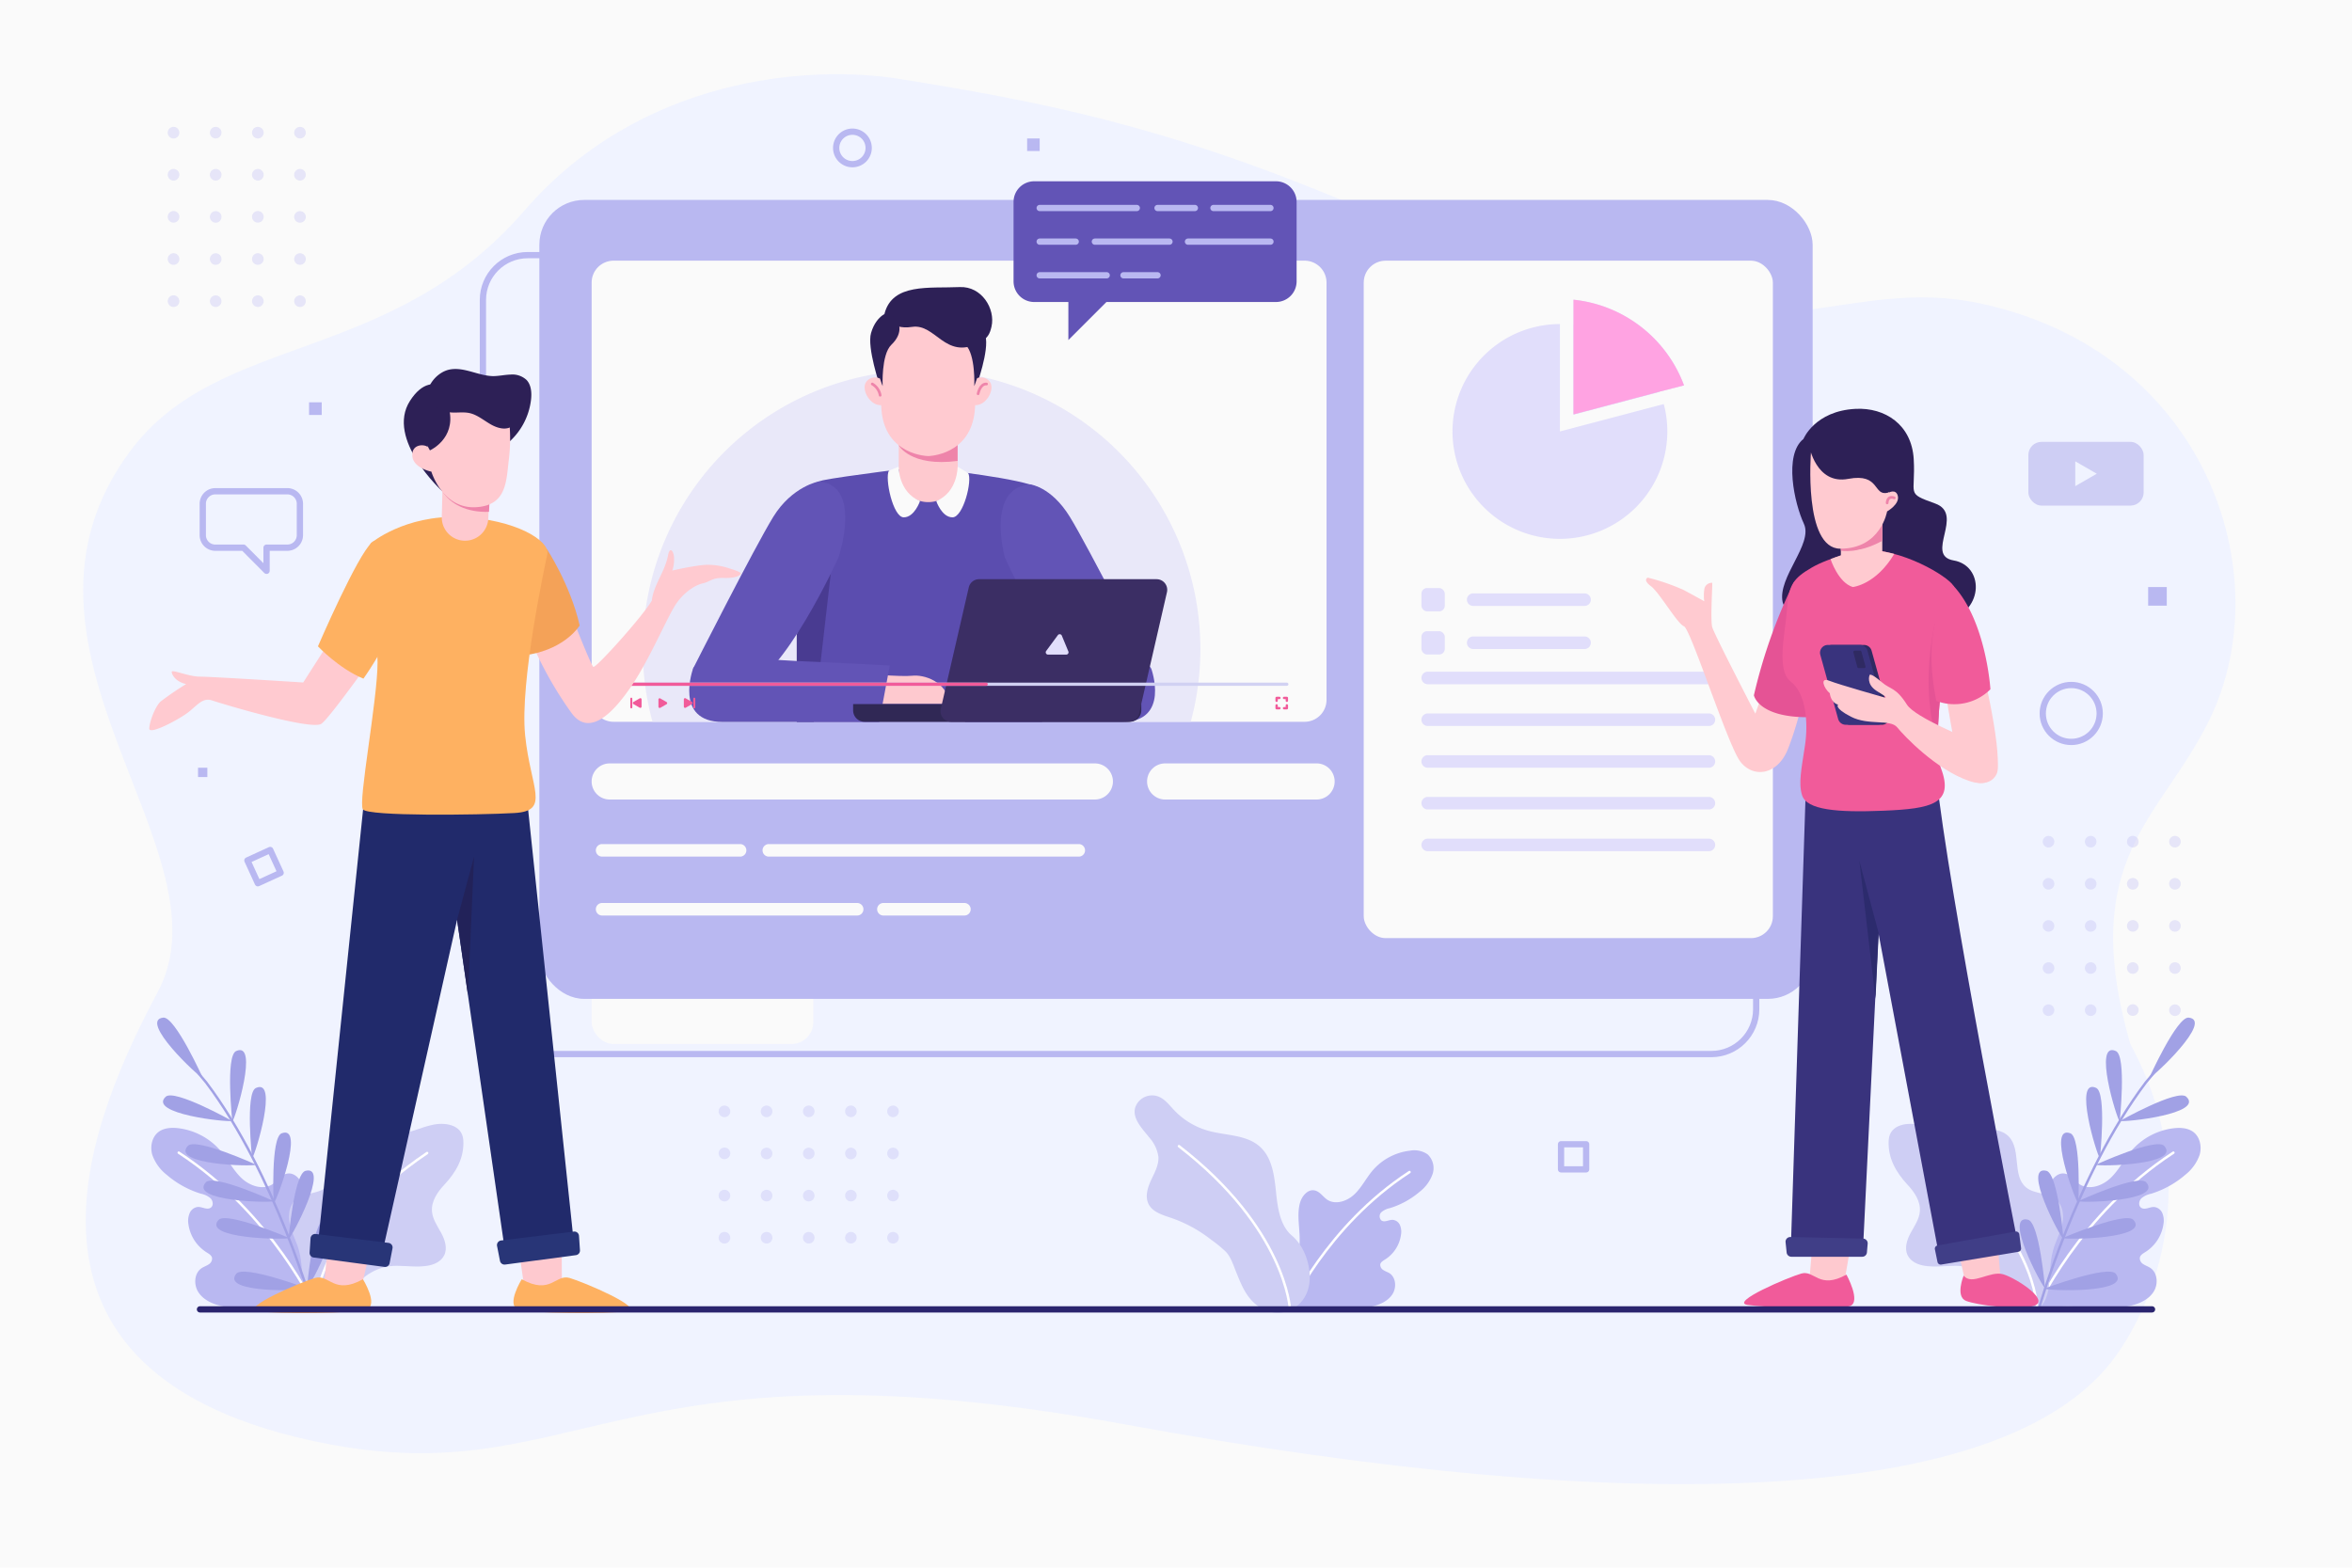 <svg xmlns="http://www.w3.org/2000/svg" viewBox="0 0 750 500"><defs><style>.cls-1{fill:#FAFAFA;}.cls-2{fill:#f0f3ff;}.cls-3{fill:#b9b8f1;}.cls-19,.cls-24,.cls-25,.cls-27,.cls-28,.cls-35,.cls-4,.cls-40,.cls-6,.cls-9{fill:none;}.cls-4{stroke:#fff;}.cls-19,.cls-24,.cls-25,.cls-27,.cls-28,.cls-4,.cls-40,.cls-6,.cls-9{stroke-linecap:round;stroke-linejoin:round;}.cls-4,.cls-6{stroke-width:0.79px;}.cls-5{fill:#cecef4;}.cls-6{stroke:#a1a1e5;}.cls-7{fill:#a1a1e5;}.cls-8{fill:#fafafa;}.cls-9{stroke:#b9b8f1;}.cls-40,.cls-9{stroke-width:2px;}.cls-10{opacity:0.32;}.cls-11{fill:#e9e8f9;}.cls-12{fill:#5b4daf;}.cls-13{fill:#493b91;}.cls-14{fill:#6254b6;}.cls-15{fill:#fec9cf;}.cls-16{fill:#ee84aa;}.cls-17{fill:#2d2056;}.cls-18{fill:#ffcad0;}.cls-19{stroke:#ee84aa;stroke-width:0.86px;}.cls-20{fill:#302855;}.cls-21{fill:#3b2e64;}.cls-22{fill:#e1defb;}.cls-23{fill:#ffa3e2;}.cls-24{stroke:#d1d1f2;}.cls-25,.cls-27,.cls-28{stroke:#f15b9a;}.cls-26{fill:#f15b9a;}.cls-27{stroke-width:0.63px;}.cls-28{stroke-width:0.75px;}.cls-29{fill:#e55395;}.cls-30{fill:#39337d;}.cls-31{fill:#2f2a62;}.cls-32{fill:#2c2b6d;}.cls-33{fill:#403e87;}.cls-34{fill:#f4a258;}.cls-35{stroke:#171d51;stroke-miterlimit:10;stroke-width:1.15px;}.cls-36{fill:#feb161;}.cls-37{fill:#212a6b;}.cls-38{fill:#283577;}.cls-39{fill:#222259;}.cls-40{stroke:#2a246e;}</style></defs><title>options</title><g id="BACKGROUND"><rect class="cls-1" width="750" height="500"/><path class="cls-2" d="M704.49,229.65c22.93-46.76-1.38-117.94-73.63-133-20.74-4.32-37.52.13-57.51,2.58C527.23,104.9,472.07,82.36,430.65,65,370.35,39.63,331,32.32,287.06,25.21c-29.27-4.74-83-.6-119.76,41.88-43,49.73-97.46,38.72-125.76,76.76-46.7,62.78,32.66,127.52,8.85,172.34C30.71,353.24-7.23,435.82,98.52,459.3c86.14,19.13,95-35.24,260.2-5s279.42,25.17,314.67-20.1c11.13-14.28,31.22-54.55,5.89-101.29h0C662.37,273.56,688.86,261.55,704.49,229.65Z"/></g><g id="OBJECTS"><path class="cls-3" d="M647.62,407.25c1.55-3.67,4.1-6.93,5-10.81,1.37-5.65-.92-11.72.5-17.36.65-2.58,2.81-5.3,5.4-4.75,1.89.39,3,2.31,4.6,3.37,3.05,2,7.29.53,9.92-2s4.27-5.91,6.63-8.68a21.12,21.12,0,0,1,13.52-7.18c2.22-.25,4.65-.08,6.39,1.33,2,1.65,2.57,4.69,1.82,7.2a14,14,0,0,1-4.55,6.31,30.35,30.35,0,0,1-10.94,6.06,6.88,6.88,0,0,0-3.08,1.46c-.81.83-1,2.37-.06,3,1.15.81,2.68-.28,4.08-.24a3.2,3.2,0,0,1,2.67,1.95,6.32,6.32,0,0,1,.37,3.42,12.66,12.66,0,0,1-5.79,9c-.72.45-1.56.92-1.75,1.75a2.17,2.17,0,0,0,1.09,2.1c.7.47,1.52.73,2.22,1.19,2.38,1.57,2.61,5.25,1.06,7.66s-4.35,3.7-7.13,4.37c-7.46,1.79-15.13-.08-22.68.33-2.6.14-7.34,2.4-9.16.39C645.53,414.72,646.48,410,647.62,407.25Z"/><path class="cls-4" d="M649.12,417.94s13.7-30.62,43.92-50.31"/><path class="cls-5" d="M655.12,397.37c.88-2.47,2.1-4.84,2.58-7.42s0-5.53-1.9-7.28c-2.63-2.35-7-1.72-9.7-3.94-4.56-3.7-1.47-12-5.56-16.25-2.13-2.2-5.55-2.5-8.57-2.1s-6,1.38-9.06,1.22c-3.64-.18-7-2-10.53-2.77-4.09-1-9.83-.26-10.12,4.85-.33,5.62,2.33,10.21,6,14.17,2.21,2.35,4.21,5.31,3.94,8.53-.21,2.5-1.74,4.66-2.94,6.86s-2.07,4.93-.93,7.17c1,2,3.29,3,5.48,3.31,3.16.5,6.37,0,9.57,0,6.25-.07,10.43,3.11,14.58,7.37,2.6,2.69,7.17,8.4,11.55,6.41,2.77-1.25,3.66-5.14,3.89-7.84C653.81,405.38,653.67,401.48,655.12,397.37Z"/><path class="cls-4" d="M649.56,417.47s0-25.7-35.76-49.72"/><path class="cls-6" d="M650,418s12-43.27,34.26-72.76c.33-.44,2.17-2.54,2.5-3"/><path class="cls-7" d="M651.83,411s20.48-7.71,22.85-4.74C679.69,412.58,653.18,411.72,651.83,411Z"/><path class="cls-7" d="M657.73,394.86s20.06-8.6,22.59-5.77C685.68,395.09,659.12,395.47,657.73,394.86Z"/><path class="cls-7" d="M662.68,383.1s19.17-8.82,21.7-6C689.74,383.1,664.07,383.71,662.68,383.1Z"/><path class="cls-7" d="M668.27,371.49s19.33-8.81,21.86-6C695.49,371.51,669.66,372.1,668.27,371.49Z"/><path class="cls-7" d="M676,357.51s18.37-10.3,21.16-7.72C703.05,355.24,677.43,358,676,357.51Z"/><path class="cls-7" d="M675.92,357.71s2.25-20.93-1.22-22.49C667.37,331.92,674.91,356.57,675.92,357.71Z"/><path class="cls-7" d="M669.61,369.45s2.25-20.93-1.21-22.49C661.06,343.66,668.61,368.31,669.61,369.45Z"/><path class="cls-7" d="M662.73,383.84s1-21-2.53-22.38C652.69,358.6,661.66,382.76,662.73,383.84Z"/><path class="cls-7" d="M658,395.26s-1.76-21-5.46-21.85C644.75,371.56,656.84,394.33,658,395.26Z"/><path class="cls-7" d="M652.11,410.85s-1.76-21-5.46-21.85C638.82,387.16,650.91,409.92,652.11,410.85Z"/><path class="cls-7" d="M685.28,343.89s8.89-19.74,12.66-19.33C705.94,325.42,686.72,343.41,685.28,343.89Z"/><path class="cls-3" d="M102.38,407.25c-1.55-3.67-4.1-6.93-5-10.81-1.37-5.65.92-11.72-.5-17.36-.65-2.58-2.81-5.3-5.4-4.75-1.89.39-3,2.31-4.6,3.37-3,2-7.29.53-9.92-2S72.66,369.8,70.3,367a21.12,21.12,0,0,0-13.52-7.18c-2.22-.25-4.65-.08-6.39,1.33-2,1.65-2.57,4.69-1.82,7.2a14,14,0,0,0,4.55,6.31,30.35,30.35,0,0,0,10.94,6.06,6.88,6.88,0,0,1,3.08,1.46c.81.83,1,2.37.06,3-1.15.81-2.68-.28-4.08-.24A3.2,3.2,0,0,0,60.45,387a6.32,6.32,0,0,0-.37,3.42,12.66,12.66,0,0,0,5.79,9c.72.45,1.56.92,1.75,1.75a2.17,2.17,0,0,1-1.09,2.1c-.7.47-1.52.73-2.22,1.19-2.38,1.57-2.61,5.25-1.06,7.66s4.35,3.7,7.13,4.37c7.46,1.79,15.13-.08,22.68.33,2.6.14,7.34,2.4,9.16.39C104.47,414.72,103.52,410,102.38,407.25Z"/><path class="cls-4" d="M100.88,417.94S87.18,387.32,57,367.63"/><path class="cls-5" d="M94.88,397.37c-.88-2.47-2.1-4.84-2.58-7.42s0-5.53,1.9-7.28c2.63-2.35,7-1.72,9.7-3.94,4.56-3.7,1.47-12,5.56-16.25,2.13-2.2,5.55-2.5,8.57-2.1s6,1.38,9.06,1.22c3.64-.18,7-2,10.53-2.77,4.09-1,9.83-.26,10.12,4.85.33,5.62-2.33,10.21-6.05,14.17-2.21,2.35-4.21,5.31-3.94,8.53.21,2.5,1.74,4.66,2.94,6.86s2.07,4.93.93,7.17c-1,2-3.29,3-5.48,3.31-3.16.5-6.37,0-9.57,0-6.25-.07-10.43,3.11-14.58,7.37-2.6,2.69-7.17,8.4-11.55,6.41-2.77-1.25-3.66-5.14-3.89-7.84C96.19,405.38,96.33,401.48,94.88,397.37Z"/><path class="cls-4" d="M100.44,417.47s0-25.7,35.76-49.72"/><path class="cls-6" d="M100,418s-12-43.27-34.26-72.76c-.33-.44-2.17-2.54-2.5-3"/><path class="cls-7" d="M98.17,411s-20.48-7.71-22.85-4.74C70.31,412.58,96.82,411.72,98.17,411Z"/><path class="cls-7" d="M92.27,394.86s-20.06-8.6-22.59-5.77C64.32,395.09,90.88,395.47,92.27,394.86Z"/><path class="cls-7" d="M87.32,383.1s-19.17-8.82-21.7-6C60.26,383.1,85.93,383.71,87.32,383.1Z"/><path class="cls-7" d="M81.73,371.49s-19.33-8.81-21.86-6C54.51,371.51,80.34,372.1,81.73,371.49Z"/><path class="cls-7" d="M74,357.51s-18.37-10.3-21.16-7.72C47,355.24,72.57,358,74,357.51Z"/><path class="cls-7" d="M74.08,357.71s-2.25-20.93,1.22-22.49C82.63,331.92,75.09,356.57,74.08,357.71Z"/><path class="cls-7" d="M80.39,369.45S78.14,348.52,81.6,347C88.94,343.66,81.39,368.31,80.39,369.45Z"/><path class="cls-7" d="M87.27,383.84s-1-21,2.53-22.38C97.31,358.6,88.34,382.76,87.27,383.84Z"/><path class="cls-7" d="M92,395.26s1.76-21,5.46-21.85C105.25,371.56,93.16,394.33,92,395.26Z"/><path class="cls-7" d="M97.89,410.85s1.76-21,5.46-21.85C111.18,387.16,99.09,409.92,97.89,410.85Z"/><path class="cls-7" d="M64.72,343.89s-8.89-19.74-12.66-19.33C44.06,325.42,63.28,343.41,64.72,343.89Z"/><path class="cls-3" d="M409.63,408.55c1.36-3.22,3.6-6.08,4.42-9.48,1.19-5-.82-10.28.43-15.22.57-2.26,2.46-4.65,4.74-4.17,1.65.35,2.62,2,4,2.95,2.67,1.76,6.39.47,8.7-1.74s3.74-5.18,5.81-7.61A18.49,18.49,0,0,1,449.61,367a7.5,7.5,0,0,1,5.61,1.16,6,6,0,0,1,1.59,6.32,12.33,12.33,0,0,1-4,5.53,26.73,26.73,0,0,1-9.6,5.31,6,6,0,0,0-2.7,1.28,1.83,1.83,0,0,0,0,2.66c1,.71,2.35-.24,3.58-.2a2.81,2.81,0,0,1,2.34,1.71,5.52,5.52,0,0,1,.32,3,11.11,11.11,0,0,1-5.08,7.93c-.63.4-1.37.81-1.53,1.53a1.93,1.93,0,0,0,1,1.85c.61.41,1.33.63,1.94,1,2.09,1.38,2.29,4.61.93,6.71s-3.81,3.25-6.25,3.84c-6.55,1.57-13.27-.07-19.89.29-2.28.12-6.43,2.11-8,.34C407.8,415.1,408.63,410.94,409.63,408.55Z"/><path class="cls-4" d="M410.94,417.92s12-26.85,38.52-44.11"/><path class="cls-5" d="M399.11,414.75c-2.34-2.52-3.62-5.82-4.91-9-.84-2.09-1.69-4.77-3.25-6.46a40.24,40.24,0,0,0-4.71-3.87,43.5,43.5,0,0,0-12.84-7c-2.72-.92-5.85-1.83-7.14-4.39-1.19-2.36-.33-5.21.78-7.6s2.51-4.83,2.35-7.46a11.48,11.48,0,0,0-2.83-6.07c-2.47-3.17-6.91-7.37-3.54-11.5a5.71,5.71,0,0,1,6.17-1.74c2.18.76,3.64,2.76,5.23,4.43a23.77,23.77,0,0,0,11,6.59c5.54,1.52,12,1.19,16.28,5,4,3.53,4.66,9.36,5.21,14.64.48,4.68,1.21,10.48,5,13.72,3.66,3.09,5.7,8.38,5.74,13.26C417.75,417.92,406.38,422.6,399.11,414.75Z"/><path class="cls-4" d="M411.33,417.51s-1.26-25.56-35.39-51.95"/><path class="cls-8" d="M196,103.24a3.69,3.69,0,1,1-3.69-3.69A3.69,3.69,0,0,1,196,103.24Z"/><path class="cls-8" d="M214.45,103.24a3.7,3.7,0,1,1-3.69-3.69A3.69,3.69,0,0,1,214.45,103.24Z"/><path class="cls-8" d="M232.86,103.24a3.7,3.7,0,1,1-3.69-3.69A3.69,3.69,0,0,1,232.86,103.24Z"/><rect class="cls-8" x="188.66" y="276.41" width="70.7" height="56.57" rx="7"/><path class="cls-9" d="M91.66,156.68h-23a4,4,0,0,0-4,4v10a4,4,0,0,0,4,4h9L85,182.05v-7.37h6.63a4,4,0,0,0,4-4v-10A4,4,0,0,0,91.66,156.68Z"/><rect class="cls-9" x="497.78" y="364.95" width="8" height="8"/><rect class="cls-3" x="327.53" y="44.16" width="4" height="4"/><rect class="cls-3" x="685" y="187.23" width="5.94" height="5.94"/><rect class="cls-3" x="63.15" y="244.86" width="2.97" height="2.97"/><rect class="cls-3" x="98.55" y="128.31" width="4.04" height="4.04"/><rect class="cls-9" x="80.17" y="272.41" width="8" height="8" transform="translate(-107.44 60.15) rotate(-24.61)"/><circle class="cls-9" cx="660.47" cy="227.55" r="9.08"/><path class="cls-9" d="M277,47.18A5.18,5.18,0,1,1,271.77,42,5.18,5.18,0,0,1,277,47.18Z"/><rect class="cls-5" x="646.8" y="140.93" width="36.76" height="20.32" rx="4.18"/><polygon class="cls-2" points="668.61 151.09 661.75 147.13 661.75 155.05 668.61 151.09"/><g class="cls-10"><path class="cls-3" d="M232.86,354.45a1.85,1.85,0,1,1-1.84-1.84A1.84,1.84,0,0,1,232.86,354.45Z"/><path class="cls-3" d="M246.3,354.45a1.85,1.85,0,1,1-1.85-1.84A1.85,1.85,0,0,1,246.3,354.45Z"/><circle class="cls-3" cx="257.89" cy="354.45" r="1.85"/><circle class="cls-3" cx="271.33" cy="354.45" r="1.85"/><path class="cls-3" d="M286.61,354.45a1.85,1.85,0,1,1-1.85-1.84A1.85,1.85,0,0,1,286.61,354.45Z"/><path class="cls-3" d="M232.86,367.89A1.85,1.85,0,1,1,231,366,1.84,1.84,0,0,1,232.86,367.89Z"/><path class="cls-3" d="M246.3,367.89a1.85,1.85,0,1,1-1.85-1.85A1.85,1.85,0,0,1,246.3,367.89Z"/><circle class="cls-3" cx="257.89" cy="367.89" r="1.85"/><circle class="cls-3" cx="271.33" cy="367.89" r="1.85"/><path class="cls-3" d="M286.61,367.89a1.85,1.85,0,1,1-1.85-1.85A1.85,1.85,0,0,1,286.61,367.89Z"/><path class="cls-3" d="M232.86,381.33a1.85,1.85,0,1,1-1.84-1.85A1.84,1.84,0,0,1,232.86,381.33Z"/><path class="cls-3" d="M246.3,381.33a1.85,1.85,0,1,1-1.85-1.85A1.84,1.84,0,0,1,246.3,381.33Z"/><circle class="cls-3" cx="257.89" cy="381.33" r="1.85"/><circle class="cls-3" cx="271.33" cy="381.33" r="1.85"/><path class="cls-3" d="M286.61,381.33a1.85,1.85,0,1,1-1.85-1.85A1.84,1.84,0,0,1,286.61,381.33Z"/><path class="cls-3" d="M232.86,394.76a1.85,1.85,0,1,1-1.84-1.84A1.84,1.84,0,0,1,232.86,394.76Z"/><path class="cls-3" d="M246.3,394.76a1.85,1.85,0,1,1-1.85-1.84A1.85,1.85,0,0,1,246.3,394.76Z"/><circle class="cls-3" cx="257.89" cy="394.76" r="1.85"/><circle class="cls-3" cx="271.33" cy="394.76" r="1.85"/><path class="cls-3" d="M286.61,394.76a1.85,1.85,0,1,1-1.85-1.84A1.85,1.85,0,0,1,286.61,394.76Z"/><circle class="cls-3" cx="95.66" cy="42.31" r="1.85"/><path class="cls-3" d="M95.66,57.59a1.85,1.85,0,1,1,1.84-1.84A1.84,1.84,0,0,1,95.66,57.59Z"/><circle class="cls-3" cx="95.66" cy="69.18" r="1.85"/><circle class="cls-3" cx="95.66" cy="82.62" r="1.85"/><circle class="cls-3" cx="95.66" cy="96.06" r="1.85"/><path class="cls-3" d="M82.22,44.16a1.85,1.85,0,1,1,1.85-1.85A1.84,1.84,0,0,1,82.22,44.16Z"/><path class="cls-3" d="M82.22,57.59a1.85,1.85,0,1,1,1.85-1.84A1.84,1.84,0,0,1,82.22,57.59Z"/><path class="cls-3" d="M82.22,71a1.85,1.85,0,1,1,1.85-1.85A1.84,1.84,0,0,1,82.22,71Z"/><path class="cls-3" d="M82.22,84.47a1.85,1.85,0,1,1,1.85-1.85A1.84,1.84,0,0,1,82.22,84.47Z"/><path class="cls-3" d="M82.22,97.9a1.85,1.85,0,1,1,1.85-1.84A1.84,1.84,0,0,1,82.22,97.9Z"/><circle class="cls-3" cx="68.78" cy="42.31" r="1.85"/><path class="cls-3" d="M68.78,57.59a1.85,1.85,0,1,1,1.85-1.84A1.84,1.84,0,0,1,68.78,57.59Z"/><circle class="cls-3" cx="68.78" cy="69.18" r="1.85"/><circle class="cls-3" cx="68.78" cy="82.62" r="1.85"/><circle class="cls-3" cx="68.78" cy="96.06" r="1.85"/><path class="cls-3" d="M55.35,44.16a1.85,1.85,0,1,1,1.84-1.85A1.85,1.85,0,0,1,55.35,44.16Z"/><path class="cls-3" d="M55.35,57.59a1.85,1.85,0,1,1,1.84-1.84A1.84,1.84,0,0,1,55.35,57.59Z"/><path class="cls-3" d="M55.35,71a1.85,1.85,0,1,1,1.84-1.85A1.85,1.85,0,0,1,55.35,71Z"/><path class="cls-3" d="M55.35,84.47a1.85,1.85,0,1,1,1.84-1.85A1.85,1.85,0,0,1,55.35,84.47Z"/><path class="cls-3" d="M55.35,97.9a1.85,1.85,0,1,1,1.84-1.84A1.84,1.84,0,0,1,55.35,97.9Z"/><circle class="cls-3" cx="693.54" cy="268.45" r="1.85"/><path class="cls-3" d="M693.54,283.73a1.85,1.85,0,1,1,1.85-1.85A1.84,1.84,0,0,1,693.54,283.73Z"/><circle class="cls-3" cx="693.54" cy="295.32" r="1.85"/><circle class="cls-3" cx="693.54" cy="308.75" r="1.85"/><circle class="cls-3" cx="693.54" cy="322.19" r="1.85"/><path class="cls-3" d="M680.11,270.29a1.85,1.85,0,1,1,1.84-1.84A1.85,1.85,0,0,1,680.11,270.29Z"/><path class="cls-3" d="M680.11,283.73a1.85,1.85,0,1,1,1.84-1.85A1.85,1.85,0,0,1,680.11,283.73Z"/><path class="cls-3" d="M680.11,297.16a1.85,1.85,0,1,1,1.84-1.84A1.84,1.84,0,0,1,680.11,297.16Z"/><path class="cls-3" d="M680.11,310.6a1.85,1.85,0,1,1,1.84-1.85A1.85,1.85,0,0,1,680.11,310.6Z"/><path class="cls-3" d="M680.11,324a1.85,1.85,0,1,1,1.84-1.85A1.85,1.85,0,0,1,680.11,324Z"/><circle class="cls-3" cx="666.67" cy="268.45" r="1.85"/><path class="cls-3" d="M666.67,283.73a1.85,1.85,0,1,1,1.85-1.85A1.85,1.85,0,0,1,666.67,283.73Z"/><circle class="cls-3" cx="666.67" cy="295.32" r="1.85"/><circle class="cls-3" cx="666.67" cy="308.75" r="1.85"/><circle class="cls-3" cx="666.67" cy="322.19" r="1.85"/><circle class="cls-3" cx="653.23" cy="268.45" r="1.85"/><path class="cls-3" d="M653.23,283.73a1.85,1.85,0,1,1,1.85-1.85A1.84,1.84,0,0,1,653.23,283.73Z"/><circle class="cls-3" cx="653.23" cy="295.32" r="1.85"/><circle class="cls-3" cx="653.23" cy="308.75" r="1.85"/><circle class="cls-3" cx="653.23" cy="322.19" r="1.85"/></g><rect class="cls-9" x="153.99" y="81.37" width="406.02" height="254.81" rx="14.29"/><rect class="cls-3" x="171.99" y="63.77" width="406.02" height="254.81" rx="14.29"/><path class="cls-8" d="M423,90.14V223.21a7,7,0,0,1-7,7H195.66a7,7,0,0,1-7-7V90.14a7,7,0,0,1,7-7H416A7,7,0,0,1,423,90.14Z"/><path class="cls-11" d="M382.77,207a88.61,88.61,0,0,1-3.06,23.18H208.05A88.9,88.9,0,1,1,382.77,207Z"/><path class="cls-12" d="M293.48,148.85s-24.69,3-31.09,4.33-8.66,9-8.29,23,0,54.05,0,54.05h78.2s.37-74-.76-74.56C325.1,152.45,302.15,150.17,293.48,148.85Z"/><polygon class="cls-13" points="254.06 202.26 264.93 182.83 259.49 230.21 254.06 230.21 254.06 202.26"/><path class="cls-14" d="M261.12,153.55s-8.52,1.51-14.55,11.31S221,213.26,221,213.26s1,11.68,15.07,7.35,31.27-42.76,31.27-42.76S275.24,154.85,261.12,153.55Z"/><path class="cls-15" d="M296,160.15h0a9.41,9.41,0,0,1-9.41-9.41V137.55h18.81v13.19A9.4,9.4,0,0,1,296,160.15Z"/><path class="cls-15" d="M274.44,214.77s12.76,1.17,16.44.75,11,1.7,12,9h-26Z"/><path class="cls-14" d="M221,213.26s-6.21,17,9.42,17h49.94l3.37-18s-14.62-.82-29.47-1.43C238.83,210.15,224.07,207.52,221,213.26Z"/><path class="cls-14" d="M328.36,154.48s6.78.58,12.8,10.38,25.62,48.4,25.62,48.4-.94,11.68-15.07,7.35-31.26-42.76-31.26-42.76S314.23,155.77,328.36,154.48Z"/><path class="cls-14" d="M367.11,213.26s6.21,17-9.42,17H307.75l-3.37-18s14.62-.82,29.47-1.43C349.23,210.15,364,207.52,367.11,213.26Z"/><path class="cls-16" d="M286.55,142s3.7,7,18.81,5V138.4Z"/><path class="cls-17" d="M283.77,99.41s-4.25.77-6,6.76c-1.39,4.62,2.85,17,2.85,17S281.8,101.39,283.77,99.41Z"/><path class="cls-17" d="M308.12,99.41s4.22,1,6.1,7.67c1.32,4.65-2.9,16.07-2.9,16.07S310.09,101.39,308.12,99.41Z"/><path class="cls-18" d="M281,121a3.46,3.46,0,0,0-4.71.71c-2,2.54,1.55,8.61,5.62,7.34Z"/><path class="cls-18" d="M310.88,121a3.46,3.46,0,0,1,4.71.71c2,2.54-1.55,8.61-5.62,7.34Z"/><path class="cls-18" d="M305.36,102c-6.59-3-9.41-3-9.41-3s-2.83,0-9.42,3c-5.58,2.55-6.59,13.94-5.46,28.63S296,145.46,296,145.46s13.74-.19,14.87-14.88S310.94,104.5,305.36,102Z"/><path class="cls-17" d="M282.06,100s1.27,5.39,8.79,4.26,10.45,10.48,21.12,5.21c3.06-1.52,3.67-3,4.2-5.3,1.3-5.7-3.15-12.91-10.12-12.61C296.28,92,284.64,90.25,282.06,100Z"/><path class="cls-17" d="M286.22,102.52s2.27,3.37-2,7.46c-3.25,3.14-2.76,13.17-2.76,13.17s-.33-.76-.83-2.33-3.05-13.57-.44-17S284.81,99.27,286.22,102.52Z"/><path class="cls-17" d="M305.9,102.52s-2.26,3.37,2,7.46c3.25,3.14,2.77,13.17,2.77,13.17s.32-.76.83-2.33,3-13.57.44-17S307.32,99.27,305.9,102.52Z"/><path class="cls-19" d="M311.89,125.59s.63-3.3,2.7-3.11"/><path class="cls-19" d="M278.15,122.47a5.17,5.17,0,0,1,2.51,3.59"/><path class="cls-8" d="M286.55,148.85s-.07,8.17,6.83,10.94c0,0-1.75,5.21-5.2,5.21s-6.11-12.57-4.72-14.89Z"/><path class="cls-8" d="M305.36,148.85s.08,8.17-6.82,10.94c0,0,1.75,5.21,5.19,5.21s6.39-11.8,5-14.11Z"/><path class="cls-20" d="M360.27,230.21H275.7a3.66,3.66,0,0,1-3.66-3.66v-2h91.9v2A3.66,3.66,0,0,1,360.27,230.21Z"/><path class="cls-21" d="M368.84,184.73H312.21a3.37,3.37,0,0,0-3.29,2.62L300,226.08a3.37,3.37,0,0,0,3.29,4.13h56.63a3.39,3.39,0,0,0,3.3-2.62l8.9-38.73A3.39,3.39,0,0,0,368.84,184.73Z"/><path class="cls-22" d="M337.3,202.61l-3.69,5a.73.73,0,0,0,.59,1.17H340a.73.73,0,0,0,.68-1l-2.07-5A.73.73,0,0,0,337.3,202.61Z"/><rect class="cls-8" x="434.86" y="83.14" width="130.47" height="216.07" rx="7"/><path class="cls-22" d="M529.25,125l-27.47,7.26V103.64A34.25,34.25,0,0,1,529.25,125Z"/><path class="cls-22" d="M531.67,137.61a34.25,34.25,0,1,1-34.25-34.25v34.25l33.12-8.74A34.05,34.05,0,0,1,531.67,137.61Z"/><path class="cls-22" d="M537,122.91l-7.78,2-27.47,7.26V95.59A42.25,42.25,0,0,1,537,122.91Z"/><path class="cls-23" d="M537,122.91l-7.78,2-27.47,7.26V95.59A42.25,42.25,0,0,1,537,122.91Z"/><path class="cls-22" d="M544.93,218.23H455.27a2,2,0,0,1-2-2h0a2,2,0,0,1,2-2h89.66a2,2,0,0,1,2,2h0A2,2,0,0,1,544.93,218.23Z"/><path class="cls-22" d="M505.28,193.26H469.77a2,2,0,0,1-2-2h0a2,2,0,0,1,2-2h35.51a2,2,0,0,1,2,2h0A2,2,0,0,1,505.28,193.26Z"/><path class="cls-22" d="M544.93,231.55H455.27a2,2,0,0,1-2-2h0a2,2,0,0,1,2-2h89.66a2,2,0,0,1,2,2h0A2,2,0,0,1,544.93,231.55Z"/><path class="cls-22" d="M544.93,244.86H455.27a2,2,0,0,1-2-2h0a2,2,0,0,1,2-2h89.66a2,2,0,0,1,2,2h0A2,2,0,0,1,544.93,244.86Z"/><path class="cls-22" d="M544.93,258.17H455.27a2,2,0,0,1-2-2h0a2,2,0,0,1,2-2h89.66a2,2,0,0,1,2,2h0A2,2,0,0,1,544.93,258.17Z"/><path class="cls-22" d="M544.93,271.48H455.27a2,2,0,0,1-2-2h0a2,2,0,0,1,2-2h89.66a2,2,0,0,1,2,2h0A2,2,0,0,1,544.93,271.48Z"/><rect class="cls-22" x="453.27" y="187.55" width="7.44" height="7.44" rx="1.79"/><path class="cls-22" d="M505.28,207H469.77a2,2,0,0,1-2-2h0a2,2,0,0,1,2-2h35.51a2,2,0,0,1,2,2h0A2,2,0,0,1,505.28,207Z"/><rect class="cls-22" x="453.27" y="201.31" width="7.44" height="7.44" rx="1.79"/><path class="cls-8" d="M349.12,255H194.42a5.76,5.76,0,0,1-5.76-5.76h0a5.76,5.76,0,0,1,5.76-5.76h154.7a5.77,5.77,0,0,1,5.77,5.76h0A5.77,5.77,0,0,1,349.12,255Z"/><path class="cls-8" d="M419.82,255H371.54a5.76,5.76,0,0,1-5.76-5.76h0a5.76,5.76,0,0,1,5.76-5.76h48.28a5.76,5.76,0,0,1,5.77,5.76h0A5.76,5.76,0,0,1,419.82,255Z"/><path class="cls-8" d="M236,273.21H192a2,2,0,0,1-2-2h0a2,2,0,0,1,2-2h44a2,2,0,0,1,2,2h0A2,2,0,0,1,236,273.21Z"/><path class="cls-8" d="M273.36,292H192a2,2,0,0,1-2-2h0a2,2,0,0,1,2-2h81.33a2,2,0,0,1,2,2h0A2,2,0,0,1,273.36,292Z"/><path class="cls-8" d="M307.53,292H281.7a2,2,0,0,1-2-2h0a2,2,0,0,1,2-2h25.83a2,2,0,0,1,2,2h0A2,2,0,0,1,307.53,292Z"/><path class="cls-8" d="M344,273.21H245.16a2,2,0,0,1-2-2h0a2,2,0,0,1,2-2H344a2,2,0,0,1,2,2h0A2,2,0,0,1,344,273.21Z"/><line class="cls-24" x1="201.31" y1="218.23" x2="410.35" y2="218.23"/><line class="cls-25" x1="201.31" y1="218.23" x2="314.48" y2="218.23"/><path class="cls-26" d="M212.55,223.91l-2-1.15a.39.39,0,0,0-.59.34v2.3a.4.4,0,0,0,.59.35l2-1.15A.4.4,0,0,0,212.55,223.91Z"/><path class="cls-26" d="M220.66,223.88l-2-1.15a.39.39,0,0,0-.6.34v2.3a.4.4,0,0,0,.6.35l2-1.15A.4.4,0,0,0,220.66,223.88Z"/><line class="cls-27" x1="221.4" y1="222.82" x2="221.4" y2="225.62"/><path class="cls-26" d="M202,223.88l2-1.15a.39.39,0,0,1,.59.34v2.3a.4.4,0,0,1-.59.35l-2-1.15A.4.4,0,0,1,202,223.88Z"/><line class="cls-27" x1="201.31" y1="222.82" x2="201.31" y2="225.62"/><polyline class="cls-28" points="407.08 223.51 407.08 222.6 407.98 222.6"/><polyline class="cls-28" points="407.98 225.88 407.08 225.88 407.08 224.97"/><polyline class="cls-28" points="409.45 222.6 410.35 222.6 410.35 223.51"/><polyline class="cls-28" points="410.35 224.97 410.35 225.88 409.45 225.88"/><path class="cls-14" d="M329.78,57.82h77.09a6.59,6.59,0,0,1,6.59,6.58V89.74a6.59,6.59,0,0,1-6.59,6.58H352.82l-12.14,12.14V96.32h-10.9a6.58,6.58,0,0,1-6.58-6.58V64.4A6.58,6.58,0,0,1,329.78,57.82Z"/><line class="cls-9" x1="331.53" y1="66.34" x2="362.5" y2="66.34"/><line class="cls-9" x1="369.11" y1="66.34" x2="381.02" y2="66.34"/><line class="cls-9" x1="386.94" y1="66.34" x2="405.12" y2="66.34"/><line class="cls-9" x1="331.53" y1="77.07" x2="343.02" y2="77.07"/><line class="cls-9" x1="349.13" y1="77.07" x2="372.92" y2="77.07"/><line class="cls-9" x1="378.82" y1="77.07" x2="405.12" y2="77.07"/><line class="cls-9" x1="331.53" y1="87.8" x2="352.9" y2="87.8"/><line class="cls-9" x1="358.25" y1="87.8" x2="369.11" y2="87.8"/><path class="cls-17" d="M575.08,140s3.62-8.95,16.64-9.6c9.35-.47,17.86,5,18.52,16,.69,11.66-2.72,10.75,6.84,14.19s-3.54,16.54,5.91,18.16,10,15.57-2,19.44-50.83,1.81-52.54-6.14,9.8-18.5,6.77-25S568.74,145.05,575.08,140Z"/><path class="cls-18" d="M563.66,216.62l-3.92,11S546.63,202.31,546,200.05s.08-13,0-14.17a2.42,2.42,0,0,0-2.56,2.34,13.18,13.18,0,0,0,0,3.54s-4.6-2.56-6.63-3.62a68,68,0,0,0-11.38-3.91s-1.73.67,1,2.71,8.44,12,10.55,12.81,13.86,37.52,17.86,43,11.9,4.67,15.29-3.84,6-20.65,6-20.65Z"/><path class="cls-29" d="M572.15,185.48a169.46,169.46,0,0,0-12.87,36.27s1.26,6.87,16.73,7C576,228.78,588.29,193.83,572.15,185.48Z"/><polygon class="cls-15" points="578.79 386.3 576.69 411.88 587.6 411.88 592.31 384.7 578.79 386.3"/><path class="cls-26" d="M588.79,406.53s4.74,8.61,1.18,10-27,.53-32.73-.34,12.88-8.78,17.15-10S580,411.39,588.79,406.53Z"/><polygon class="cls-15" points="636.16 386.3 638.26 411.88 627.35 411.88 621.69 386.3 636.16 386.3"/><path class="cls-26" d="M626.17,406.82s-2.77,6.74.79,8.1,14.9,2.75,20.66,1.79c7.49-1.25-4.55-9-8.81-10.28S628.73,410.24,626.17,406.82Z"/><path class="cls-30" d="M576,246.4l-5,153.4h23l5-102.18,19.74,105.11,25.08-4.18s-22.65-114.66-26.5-152.15Z"/><path class="cls-26" d="M593.88,175.36s-10.32,2.26-16.12,5.64-7.41,5.48-7.9,13.06-3.64,19.66,1.2,23.36,5.62,13.06,4.49,20.47-2.1,11.94-.91,15.74c1.48,4.69,11.12,5.56,26,4.94,15.36-.64,22.61-2.2,18.26-13.64s5.92-55.06,4-58.13S606.45,174.88,593.88,175.36Z"/><path class="cls-18" d="M587,157.37h13.22a0,0,0,0,1,0,0v20.69a6.16,6.16,0,0,1-6.16,6.16h-.89a6.16,6.16,0,0,1-6.16-6.16V157.37A0,0,0,0,1,587,157.37Z"/><path class="cls-16" d="M587,175.62s5.34,1.16,13.21-3.12v-8.17L587,173.06S587,174.71,587,175.62Z"/><path class="cls-18" d="M577.48,144.27S575,175,586.84,175c12.94,0,14.91-11.88,14.91-11.88s4.33-2.44,3.35-5.2c-.69-2-2.8-.81-2.8-.81S608,138.89,577.48,144.27Z"/><path class="cls-17" d="M576.9,142.2s2.17,12.48,12.46,10.53,7.84,5.65,12.66,4.4c0,0,11.85-7.66,2.91-15.36S582.39,136,576.9,142.2Z"/><path class="cls-18" d="M583.72,178.32s2.44,7.52,7.1,8.91c0,0,7.35-.71,13.21-10.56,0,0-6.62-1.83-11.13-1.33C592.9,175.34,587.33,176.85,583.72,178.32Z"/><path class="cls-29" d="M616.93,199.16s-4.9,19.84.85,37.34L620,194.25Z"/><path class="cls-31" d="M600.1,231.16H589.87a2.49,2.49,0,0,1-2.4-1.83l-5.7-20.46a2.5,2.5,0,0,1,2.41-3.17H594.4a2.51,2.51,0,0,1,2.41,1.83l5.7,20.47A2.5,2.5,0,0,1,600.1,231.16Z"/><path class="cls-30" d="M598.78,231.16H588.56a2.51,2.51,0,0,1-2.41-1.83l-5.69-20.46a2.49,2.49,0,0,1,2.4-3.17h10.23a2.49,2.49,0,0,1,2.4,1.83l5.7,20.47A2.49,2.49,0,0,1,598.78,231.16Z"/><path class="cls-31" d="M594.41,213.08h-1.73a.43.43,0,0,1-.42-.31L591,208.08a.44.44,0,0,1,.42-.55h1.73a.43.43,0,0,1,.42.32l1.29,4.69A.44.44,0,0,1,594.41,213.08Z"/><path class="cls-18" d="M618.13,207.16s5.12,32.22,6.83,38.3c1.11,3.93,9.18,6.61,11.71,1.41.56-1.15.43-3.05.37-5-.39-12-7-37.63-7-37.63Z"/><path class="cls-18" d="M627.8,235.69s-17.12-6.86-19.71-10.94c-3.51-5.56-5.33-4.85-7.88-7.05-4.1-3.53-4.06-2.32-4.06-2.32s-1.16,2.81,2.29,5c1.73,1.1,3.46,2,2.65,2.12,0,0-14.74-4.17-17.8-5.39s-1.78,2.36.19,4c0,0,.25,3,2.66,3.62,0,0-1.48,1,4.11,3.87s12.56.68,14.74,3.4,12.48,13.52,22.89,17.06c5,1.69,7.19,0,8.38-2.33C638.31,242.67,634.28,239.49,627.8,235.69Z"/><path class="cls-26" d="M622.88,186.8s-10.91,9.51-5.43,36.75a16.28,16.28,0,0,0,17.25-3.71S633.36,198.08,622.88,186.8Z"/><polygon class="cls-32" points="599.07 297.62 592.9 274.5 598.05 318.58 599.07 297.62"/><path class="cls-19" d="M601.77,160.4s0-2.42,2.26-1.61"/><path class="cls-33" d="M569.38,396.2l.34,3.28a1.51,1.51,0,0,0,1.5,1.35h22.59a1.5,1.5,0,0,0,1.51-1.37l.24-2.78a1.51,1.51,0,0,0-1.47-1.64l-23.18-.5A1.5,1.5,0,0,0,569.38,396.2Z"/><path class="cls-33" d="M617,398.49l.82,4a1.06,1.06,0,0,0,1.22.83l24.56-4.07a1.06,1.06,0,0,0,.88-1.19l-.56-4.35a1.05,1.05,0,0,0-1.24-.91l-24.82,4.42A1.06,1.06,0,0,0,617,398.49Z"/><path class="cls-18" d="M182.43,196.79s6,15.36,6.77,15.9,15.91-16.3,18.65-21.13c.57-5.08,4.16-9.06,5.2-14.55.5-2.64,1.67-1.49,1.88.66a11.29,11.29,0,0,1-.54,4.3s7.31-1.72,11.07-1.83a21.37,21.37,0,0,1,7.2,1.18s3.44,1,3.54,1.51-1.18,1.61-5.26,1.5-4.19,1.12-6.81,1.72c-2.84.65-6.37,3.25-8.65,6.72-2.76,4.2-8.11,16.92-13.64,25.3s-13.58,17.46-19.53,9.42a118.84,118.84,0,0,1-12.88-22.83Z"/><path class="cls-34" d="M174.38,175.11s7.46,11.26,10.47,24.37c0,0-4.28,7.18-16,9.28C168.85,208.76,161.34,186,174.38,175.11Z"/><path class="cls-35" d="M193.23,200.5"/><polygon class="cls-15" points="179.06 386.55 179.19 413.68 167.63 413.68 163.72 386.55 179.06 386.55"/><path class="cls-36" d="M166.37,408s-5,8.11-1.25,9.55,28.58,1.58,34.7.66-13.67-9.31-18.19-10.62S175.65,413.15,166.37,408Z"/><polygon class="cls-15" points="105.65 386.55 102.92 413.68 114.48 413.68 120.99 386.55 105.65 386.55"/><path class="cls-36" d="M115.74,408s5,8.11,1.25,9.55-28.58,1.58-34.7.66S96,408.9,100.48,407.59,106.47,413.15,115.74,408Z"/><polygon class="cls-37" points="115.93 256.74 101.05 400.11 121.25 402.48 145.75 293.38 161.53 402.48 183.3 399.35 168.25 256.74 115.93 256.74"/><path class="cls-38" d="M158.5,397.39l.93,4.74a1.49,1.49,0,0,0,1.65,1.19l22.58-3a1.49,1.49,0,0,0,1.28-1.57l-.31-4.56A1.47,1.47,0,0,0,183,392.8l-23.2,2.84A1.48,1.48,0,0,0,158.5,397.39Z"/><path class="cls-38" d="M125.16,398.14l-.92,4.74a1.49,1.49,0,0,1-1.65,1.19l-22.58-3a1.48,1.48,0,0,1-1.28-1.57l.3-4.56a1.48,1.48,0,0,1,1.66-1.37l23.2,2.84A1.47,1.47,0,0,1,125.16,398.14Z"/><polygon class="cls-39" points="145.75 293.38 151.17 273.21 149.23 317.43 145.75 293.38"/><path class="cls-17" d="M143.33,117.87c4.62-.94,9.17,2,13.88,2.09,1.86,0,3.69-.43,5.55-.49a6.63,6.63,0,0,1,5.15,1.72c1.5,1.6,1.68,4.1,1.42,6.33a21.38,21.38,0,0,1-7.88,14.19c-1.83,1.43-4.07,2.57-6.35,2.29a11.55,11.55,0,0,1-5-2.36c-4.85-3.33-10.07-6.91-13.13-12.22C134.32,124.76,138.71,118.81,143.33,117.87Z"/><path class="cls-18" d="M111.37,194.72,96.69,217.67s-29.36-1.87-32.93-1.86-9-2.42-9-1.53,1.24,3.18,4.6,3.89a95.91,95.91,0,0,0-8.1,5.54c-1.84,1.65-3.59,6.54-3.66,8.62s8.17-2.2,11.63-4.57,5.1-5.49,8.47-4.34,31.71,9.64,34.8,7.41,20.24-26.69,20.24-26.69S115.08,196.29,111.37,194.72Z"/><path class="cls-36" d="M118.24,173.27s10.66-9.08,28.54-8.38,28.62,7.73,27.76,11.81-8.81,40.83-7.09,57.8,8.19,24.16-3.43,24.81-46.69,1.09-48.3-1.17,4.67-34.92,4.67-46.84S114.48,180.68,118.24,173.27Z"/><path class="cls-17" d="M141.08,156.74s-18.23-16.66-10.33-28.91,16.2.55,16.2.55S150.47,149.39,141.08,156.74Z"/><path class="cls-15" d="M156.77,144.7l-.84,16.24-.24,4.64a7.42,7.42,0,0,1-14.82-.57l.21-8.27.35-13.74Z"/><path class="cls-16" d="M156.77,147.94l-.84,15.3c-7.19.29-12.45-2.63-14.85-6.53l.35-10.47Z"/><path class="cls-18" d="M162.48,135.36a54.87,54.87,0,0,1-.21,11.15c-.86,6.77-.55,14.73-10.54,15.26-10.65.57-14.18-11.35-14.18-11.35s-5.66-1.06-6.05-4.88,3.57-4,4.86-3c0,0,1.47-14.26,14.64-14.26C162.64,128.31,162.48,135.36,162.48,135.36Z"/><path class="cls-17" d="M137.09,143.64s8.26-3.64,6.17-13c0,0-5.48-8.43-10.16-5.35S137.09,143.64,137.09,143.64Z"/><path class="cls-36" d="M101.39,206.14s6.65,7.09,14.5,10.31c0,0,6.76-9.45,8.69-15.9s-2.1-25.78-4.67-27.93S105.58,196.47,101.39,206.14Z"/><path class="cls-17" d="M149.81,131.77c2.41.55,4.47,2.32,6.68,3.58s4.95,2,7,.47c1.9-1.39,2.69-4.39,2.16-6.95a9.73,9.73,0,0,0-4.11-6,16.81,16.81,0,0,0-6.34-2.38,21.14,21.14,0,0,0-8.71-.19c-2.55.58-9.76,4.11-8.28,8.57.56,1.69,2.9,2.18,4.2,2.47C144.88,131.92,147.38,131.21,149.81,131.77Z"/><line class="cls-40" x1="63.77" y1="417.61" x2="686.23" y2="417.61"/></g></svg>